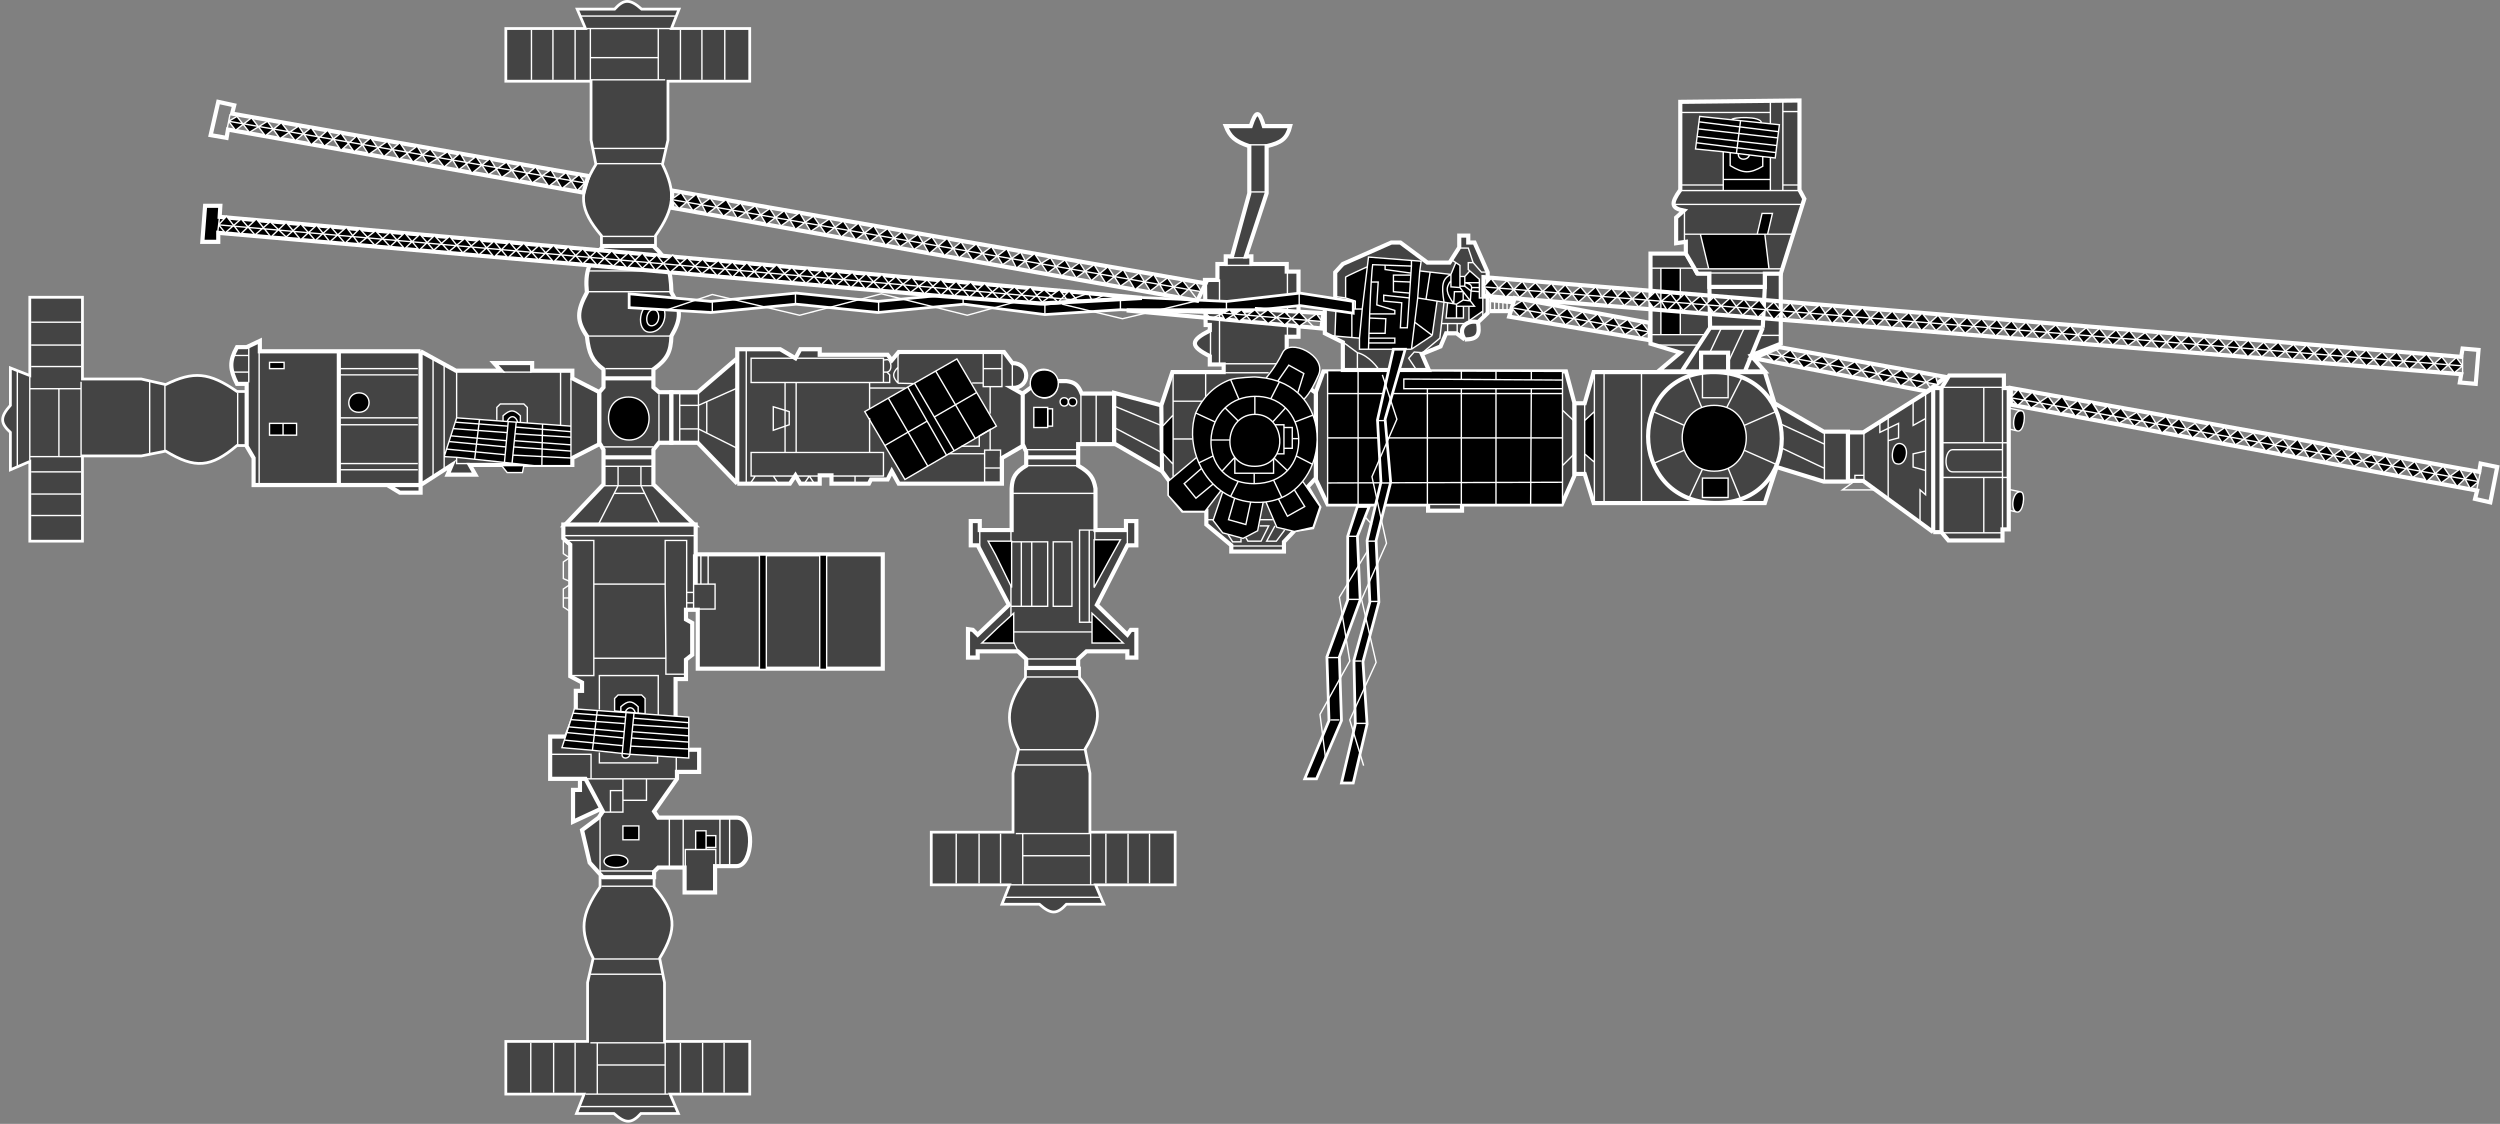 <svg width="1804" height="811" viewBox="0 0 1804 811" fill="none" xmlns="http://www.w3.org/2000/svg">
<rect x="0" y="0" width="1804" height="811" fill="#808080" stroke="none"/>
<g id="ISS">
<g id="Progress 1">
<path id="dark" d="M7.5 292.5V265.5L21.5 271V214.5H59.5V273.5H102L119.5 277.5C139.625 267.607 150.903 268.556 171 282.5H178V321.5H171C152.112 337.429 140.852 338.507 119.5 325.5L102 329H59.5V390.5H21.5V333L7.5 339V312C0.09 305.231 -0.011 300.96 7.5 292.5Z" fill="#444444" stroke="white" stroke-width="2"/>
<path id="light" d="M12.5 268V336.5M21.5 272V280.5M21.5 332V329.5M22.5 232.5H58.5M22.5 249H58.5M22.5 264.5H58.5M58.5 275.5V280.5M21.5 329.5V280.5M21.5 329.5H42.5M21.5 280.5H42.5M58.5 280.5V329.5H42.5M58.5 280.5H42.5M42.5 280.5V329.5M22.5 340.5H58.5M58.5 356.5H22.5M22.5 372H58.5M108 275.5V328.5M119 278V325M171.5 321V283.5" stroke="white"/>
</g>
<g id="Progress 2">
<path id="dark_2" d="M463 6.595H490L484.5 20.595H541V58.595H482V101.095L478 118.595C487.893 138.72 486.944 149.999 473 170.095V177.095H434V170.095C418.071 151.208 416.993 139.947 430 118.595L426.5 101.095V58.595H365V20.595H422.5L416.5 6.595H443.5C450.269 -0.815 454.54 -0.915 463 6.595Z" fill="#444444" stroke="white" stroke-width="2"/>
<path id="light_2" d="M487.5 11.595H419M483.5 20.595H475M423.5 20.595H426M523 21.595V57.595M506.5 21.595V57.595M491 21.595V57.595M480 57.595H475M426 20.595H475M426 20.595V41.595M475 20.595V41.595M475 57.595H426V41.595M475 57.595V41.595M475 41.595H426M415 21.595V57.595M399 57.595V21.595M383.5 21.595V57.595M480 107.095H427M477.5 118.095H430.5M434.5 170.595H472" stroke="white"/>
</g>
<g id="Soyuz 1">
<path id="dark_3" d="M443 803.5H416L421.5 789.5H365V751.5H424V709L428 691.5C418.107 671.375 419.056 660.097 433 640V633H472V640C487.929 658.888 489.007 670.148 476 691.5L479.5 709V751.5H541V789.5H483.5L489.5 803.5H462.5C455.731 810.91 451.46 811.011 443 803.5Z" fill="#444444" stroke="white" stroke-width="2"/>
<path id="light_3" d="M418.5 798.5H487M422.5 789.5H431M482.5 789.5H480M383 788.5V752.5M399.5 788.5V752.5M415 788.5V752.5M426 752.5H431M480 789.5H431M480 789.5V768.5M431 789.5V768.5M431 752.5H480V768.5M431 752.5V768.5M431 768.5H480M491 788.5V752.5M507 752.5V788.5M522.5 788.5V752.5M426 703H479M428.5 692H475.5M471.5 639.5H434" stroke="white"/>
</g>
<g id="Soyuz 2">
<path id="dark_4" d="M750 652.5H723L728.5 638.5H672V600.5H731V558L735 540.5C725.107 520.375 726.056 509.097 740 489V482H779V489C794.929 507.888 796.007 519.148 783 540.5L786.5 558V600.5H848V638.5H790.5L796.5 652.5H769.5C762.731 659.91 758.46 660.011 750 652.5Z" fill="#444444" stroke="white" stroke-width="2"/>
<path id="light_4" d="M725.5 647.5H794M729.5 638.5H738M789.5 638.5H787M690 637.5V601.5M706.5 637.5V601.5M722 637.5V601.5M733 601.5H738M787 638.5H738M787 638.5V617.5M738 638.5V617.5M738 601.5H787V617.5M738 601.5V617.5M738 617.5H787M798 637.5V601.5M814 601.5V637.5M829.5 637.5V601.5M733 552H786M735.5 541H782.5M778.5 488.5H741" stroke="white"/>
</g>
<g id="Zvezda">
<g id="dark_5">
<path d="M178 322V277H171C165.87 266.651 165.268 260.849 171 250.5H178L187.5 246V253.5H244.5H303.5L329 267.5H361.5L356.5 262H384V267.5H413V273L432.5 283V320.5L413 330.5V335.5H339L343 342.5H323L326 335.5L303.5 350V355.5H288.5L279.5 350H244.5H183V330.5L178 322Z" fill="#444444"/>
<path d="M303.5 253.5L329 267.5H361.5L356.5 262H384V267.5H413V273L432.5 283V320.5L413 330.5V335.5H339L343 342.5H323L326 335.5L303.5 350M303.5 253.5H244.5M303.5 253.5V350M279.5 350L288.5 355.5H303.5V350M279.5 350H244.5M279.5 350H303.5M244.5 350H183V330.5L178 322V277H171C165.87 266.651 165.268 260.849 171 250.5H178L187.5 246V253.5H244.5M244.5 350V253.5" stroke="white" stroke-width="3"/>
</g>
<g id="light_5">
<path d="M205 261.5H194.5V266H205V261.5Z" fill="black"/>
<path d="M214 305.5V314H204.25H194.5V305.5H204.25H214Z" fill="black"/>
<path d="M366 341L362 336H378L377 341H366Z" fill="black"/>
<path d="M329.5 330L320.5 329.5L322.25 324.056L324 318.611L325.321 314.5L327 309.278L328.495 304.627L329.5 301.5L346 302.7L363 303.936V300C368.172 295.353 370.898 295.391 375.5 300V304.845L391.5 306.009L412 307.5V311.5V315.5V321V325.5V330V330.5V336H391H385.5L369.5 334.286L364 333.696L342.5 331.393L329.5 330Z" fill="black"/>
<path d="M259 283.5C249.518 283.618 248.96 297.62 259 297.5C269.04 297.38 268.482 283.382 259 283.5Z" fill="black"/>
<path d="M179.5 276V268.5M179.5 251V256.5M179.5 256.5H168.5M179.5 256.5V268.5M179.5 268.5H168.5M187 349V254.5M204.25 305.5H194.5V314H204.25M204.25 305.5H214V314H204.25M204.25 305.5V314M245.5 266H301.5M245.5 270.5H301.5M245.5 301.5H301.5M245.5 306.5H301.5M245.5 334.5H301.5M245.5 339H301.5M312.5 343.5V259.5M320.5 264V329.5M320.5 338V329.5M329.5 268.5V301.5M329.5 301.5L346 302.7M329.5 301.5L328.495 304.627M404.5 268.5V306.5M412 273V307.5M383.5 268.5H363M329.5 330V334.5H339M329.5 330L320.5 329.5M329.5 330L342.5 331.393M358.5 303V294L361 291.5H378L380.5 294V305M320.5 329.5L322.25 324.056M412 307.5L391.5 306.009M412 307.5V311.5M342.5 331.393L346 302.7M342.5 331.393L364 333.696M346 302.7L363 303.936M364 333.696L369.5 334.286M364 333.696L364.52 328.098M366.74 304.208L372.5 304.627M366.74 304.208L366.434 307.5M366.74 304.208L366 304.155M369.5 334.286L385.5 336H391M369.5 334.286L370.096 328.393M372.5 304.627L372.139 308.195M372.5 304.627L373.5 304.7M391 336H412V330.5M391 336L391.5 306.009M391.5 306.009L375.5 304.845M328.495 304.627L366.434 307.5M328.495 304.627L327 309.278M366.434 307.5L366 312.171M372.139 308.195L412 311.5M372.139 308.195L371.653 313M412 311.5V315.5M327 309.278L366 312.171M327 309.278L325.321 314.5M366 312.171L365.458 318M325.321 314.5L365.458 318M325.321 314.5L324 318.611M365.458 318L365.04 322.5M324 318.611L365.04 322.5M324 318.611L322.25 324.056M365.04 322.5L364.52 328.098M322.25 324.056L364.52 328.098M371.653 313L412 315.5M371.653 313L371.147 318M412 315.5V321M371.147 318L412 321M371.147 318L370.692 322.5M412 321V325.5M370.692 322.5L412 325.5M370.692 322.5L370.096 328.393M412 325.5V330V330.5M370.096 328.393L412 330.5M363 303.936V300C368.172 295.353 370.898 295.391 375.5 300V304.845M363 303.936L366 304.155M375.5 304.845L373.5 304.7M366 304.155C368 299 372.5 300 373.5 304.7M194.5 261.5H205V266H194.5V261.5ZM362 336L366 341H377L378 336H362ZM259 283.5C249.518 283.618 248.96 297.62 259 297.5C269.04 297.38 268.482 283.382 259 283.5Z" stroke="white"/>
</g>
</g>
<g id="Poisk">
<g id="dark_6">
<path d="M432.5 283L435.5 279.5V273V266.5C427.419 260.51 424.824 255.218 423.5 242.5C416.043 231.531 416.106 224.652 423.5 211C422.053 195.727 424.884 188.465 435.5 177.5H471.5C481.399 186.601 484.031 194.112 484.5 211C491.681 223.301 491.641 230.199 484.5 242.5C484.127 253.831 481.585 259.212 471.5 266.5V273V279.5L475.5 283H484.5V319.5H475.5L471.5 324.5V330V349.5L501.5 379H407.5L435.5 349.5V330V324.5L432.5 319.5V283Z" fill="#444444"/>
<path d="M435.5 273V279.5L432.5 283V319.5L435.5 324.5V330M435.5 273V266.5C427.419 260.51 424.824 255.218 423.5 242.5C416.043 231.531 416.106 224.652 423.5 211C422.053 195.727 424.884 188.465 435.5 177.5H471.5C481.399 186.601 484.031 194.112 484.5 211C491.681 223.301 491.641 230.199 484.5 242.5C484.127 253.831 481.585 259.212 471.5 266.5V273M435.5 273H471.5M471.5 273V279.5L475.5 283H484.5V319.5H475.5L471.5 324.5V330M435.5 330V349.5L407.5 379H501.5L471.5 349.5V330M435.5 330H471.5" stroke="white" stroke-width="3"/>
</g>
<g id="light_6">
<path d="M471 235C465 236.379 465.5 224.368 471 223.5C476.5 222.632 477 233.621 471 235Z" fill="black"/>
<path d="M471 239.5C459 242.258 459.5 220.274 471 218C482.5 215.726 483 236.742 471 239.5Z" fill="black"/>
<path d="M454 317.5C435 317.5 433.5 286.5 453.5 286.5C473.5 286.5 473 317.5 454 317.5Z" fill="black"/>
<path d="M475.5 284.5V318.5M435.5 322.5H471.5M435.5 350.5H446M471.5 350.5H462.5M435.5 336.5C439.379 336.5 442.867 336.5 446 336.5M471.5 336.5C471.32 336.5 469.002 336.5 462.5 336.5M446 336.5V350.5M446 336.5C453.272 336.5 458.628 336.5 462.5 336.5M446 350.5H462.5M446 350.5L443.2 356M462.5 336.5V350.5M462.5 350.5L476 378M432 378L443.2 356M443.2 356H465M424 242.5H483.5M424 210.5H483.5M424 195.5H483.5M437 266H471M453.5 286.5C433.5 286.5 435 317.5 454 317.5C473 317.5 473.5 286.5 453.5 286.5ZM471 239.5C459 242.258 459.5 220.274 471 218C482.5 215.726 483 236.742 471 239.5ZM471 235C465 236.379 465.5 224.368 471 223.5C476.5 222.632 477 233.621 471 235Z" stroke="white"/>
</g>
</g>
<g id="Nauka">
<g id="dark_7">
<path d="M472 633H435L425.5 622.5L420 599L432 590L435 585.5L433.936 583.5L413.5 593V570H418.5V562H397V531.5H408.5L415.5 513.5V498.5H420V492.5L411.5 488V393L406.5 388.5V378.5H502V400H637V482.5H503.5V440H495V447L499.5 449.5V472.5L495 476V490H487.5V541H494H504.5V557H488.5V562L472 585.5L475 590C475 590 517.68 590.001 531.5 590C545.32 589.999 543.747 624.999 531.5 625C519.253 625.001 516 625 516 625V644H494V626H475L472 629V633Z" fill="#444444"/>
<path d="M502 421.5V400M502 400V378.5H406.5V388.5L411.5 393V488L420 492.5V498.5H415.5V513.5L408.5 531.5H397V562H418.5M502 400H637V482.5H503.5V440H495V447L499.5 449.5V472.5L495 476V490H487.5V541H494H504.5V557H488.5V562L472 585.5L475 590C475 590 517.68 590.001 531.5 590C545.32 589.999 543.747 624.999 531.5 625C519.253 625.001 516 625 516 625V644H494V626H475L472 629V633H435L425.5 622.5L420 599L432 590L435 585.5L433.936 583.5M418.5 562H422.5L433.936 583.5M418.5 562V570H413.5V593L433.936 583.5" stroke="white" stroke-width="3"/>
</g>
<g id="light_7">
<path d="M443.5 513V504L446 501.5H463L465.5 504V515L460.5 514.545V514.845L475 515.9L476.5 516.009L497 517.5V521.5V525.5V531V535.5V540V540.5V547L488 546.425L474.5 545.563L454.5 544.286C454 548 448 548 449 543.696L427.5 541.393L405.5 539.5L407.25 534.056L409 528.611L410.321 524.5L412 519.278L413.495 514.627L414.5 511.5L431 512.7L448 513.936V513.409L443.5 513Z" fill="black"/>
<path d="M502 599.5H509.5V603H516.5V611.5H509.5V613H502V599.5Z" fill="black"/>
<path d="M591.5 400.5V483H596.5V400.5H591.5Z" fill="black"/>
<path d="M548 400.5V483H553V400.5H548Z" fill="black"/>
<path d="M461 596V606H449.5V596H461Z" fill="black"/>
<path d="M444.5 626C433 626 433 617 444.5 617C456 617 456 626 444.5 626Z" fill="black"/>
<path d="M406.5 386.5H501.5M412 487.5H428.5V475M411 431.5V422L406.5 425V431.5M411 431.5V441L406.5 438V431.5M411 431.5H406.5M411 402.5L406.5 405.5V417.5L411 419.5V402.5ZM411 402.5L406.5 399.5V390M411 402.5V393.5L406.5 390M406.5 390H409H428.5V421.5M428.5 421.5H480M428.5 421.5V475M480 421.5V390H495.5V427.5M480 421.5L480.5 475M500.5 439.5H495.5V435M500.5 439.5H516V421.5H511M500.5 439.5V435M500.5 421.5V427.5M500.5 421.5V400.5H505.75M500.5 421.5H505.75M495.5 427.5H500.5M495.5 427.5V435M500.5 427.5V435M500.5 435H495.5M511 421.5V400.5H505.75M511 421.5H505.75M505.75 400.5V421.5M431 512.7L414.5 511.5L413.495 514.627M431 512.7L430.607 515.923M431 512.7L448 513.936M427.5 541.393L428.151 536.055M427.5 541.393L449 543.696M427.5 541.393L405.5 539.5L407.25 534.056M428.151 536.055L428.83 530.49M428.151 536.055L407.25 534.056M428.151 536.055L449.52 538.098M428.83 530.49L429.358 526.16M428.83 530.49L409 528.611M428.83 530.49L450.04 532.5M429.358 526.16L430.034 520.616M429.358 526.16L410.321 524.5M429.358 526.16L450.458 528M430.034 520.616L430.607 515.923M430.034 520.616L412 519.278M430.034 520.616L451 522.171M430.607 515.923L413.495 514.627M430.607 515.923L451.434 517.5M449 543.696C448 548 454 548 454.5 544.286M449 543.696L449.52 538.098M449 543.696L454.5 544.286M454.5 544.286L455.096 538.393M454.5 544.286L474.5 545.563M451.74 514.208L457.5 514.627M451.74 514.208L451.434 517.5M451.74 514.208L451 514.155M457.5 514.627L457.139 518.195M457.5 514.627L458.5 514.7M413.495 514.627L412 519.278M451.434 517.5L451 522.171M457.139 518.195L497 521.5M457.139 518.195L456.653 523M497 521.5V517.5L476.5 516.009L475 515.9M497 521.5V525.5M412 519.278L410.321 524.5M451 522.171L450.458 528M410.321 524.5L409 528.611M450.458 528L450.04 532.5M409 528.611L407.25 534.056M450.04 532.5L449.52 538.098M456.653 523L497 525.5M456.653 523L456.147 528M497 525.5V531M456.147 528L497 531M456.147 528L455.692 532.5M497 531V535.5M455.692 532.5L497 535.5M455.692 532.5L455.096 538.393M497 535.5V540V540.5M455.096 538.393L497 540.5M497 540.5V547L488 546.425M448 513.936V513.409M448 513.936L451 514.155M448 513.409V510C453.172 505.353 455.898 505.391 460.5 510V514.545M448 513.409L451.19 513.699M448 513.409L443.5 513V504L446 501.5H463L465.5 504V515L460.5 514.545M460.5 514.845V514.545M460.5 514.845L458.5 514.7M460.5 514.845L475 515.9M460.5 514.545L458.419 514.356M451 514.155C451.061 513.997 451.125 513.845 451.19 513.699M458.5 514.7C458.475 514.583 458.448 514.469 458.419 514.356M451.19 513.699C453.218 509.183 457.314 510.092 458.419 514.356M451.19 513.699L458.419 514.356M426.5 562V544.286H397.5V562H426.5ZM426.5 562H449.5M488 546.425V562H466.5M488 546.425L474.5 545.563M474.5 545.563V550.5H432.5V543M466.5 562V577.5H449.5M466.5 562H449.5M449.5 577.5V570.5M449.5 577.5V586H440.5M449.5 562V570.5M449.5 570.5H440.5V586M440.5 586H433V628.5M433 630.5V628.5M433 628.5H472M483 625V590M493 590V625M502 613V599.5H509.5V603M502 613H509.5M502 613H494.5V625M509.5 613V611.5M509.5 613H516.5V624M509.5 603H516.5V611.5H509.5M509.5 603V611.5M519.5 624V590M526.5 590V624M432.5 512V487.5H475V515.9M428.5 475H480.5M480.5 475V486.5H495M449.5 606V596H461V606H449.5ZM548 483V400.5H553V483H548ZM591.5 483V400.5H596.5V483H591.5ZM444.5 617C433 617 433 626 444.5 626C456 626 456 617 444.5 617Z" stroke="white"/>
</g>
</g>
<g id="Zarya">
<g id="dark_8">
<path d="M484.5 319.5V283H503.5L532 258.5V252H563L574 258.5L577.5 252H591.5V256H640.5L643.5 260L648.5 254H724.5L730.5 262C743.709 262.007 743.961 280.007 730.5 280L738.5 284.5V321.5L723 330.5V349H648.5L643.5 340L640.5 346H628.5L627 349H600V343H591.5V349H577.5L574 343L570 349H532L503.5 319.5H484.5Z" fill="#444444"/>
<path d="M532 349L503.5 319.5H484.5V283H503.5L532 258.5M532 349H570L574 343L577.5 349H591.5V343H600V349H627L628.5 346H640.5L643.5 340L648.5 349H723V330.5L738.5 321.5V284.5L730.5 280C743.961 280.007 743.709 262.007 730.5 262L724.5 254H648.5L643.5 260L640.5 256H591.5V252H577.5L574 258.5L563 252H532V258.5M532 349V258.5" stroke="white" stroke-width="3"/>
</g>
<g id="light_8">
<path d="M659.875 276.5L675.188 267.75L690.5 259L701 276.868L704.75 283.25L714 298.991L719 307.5L714 310.417L706.143 315L703.75 316.396L693.286 322.5L688.5 325.292L684 327.917L683 328.5L669.5 336.375L653 346L638.5 321.5L627 302.069L624 297L627 295.286L641 287.286L652.875 280.5L655 279.286L658.5 277.286L659.875 276.5Z" fill="black"/>
<path d="M655 279.286L669 303.893M655 279.286L652.875 280.5L641 287.286M655 279.286L658.5 277.286L659.875 276.5M683 328.5L669.5 336.375M683 328.5L669 303.893M683 328.5L684 327.917L688.5 325.292M688.5 325.292L674.188 300.896M688.5 325.292L693.286 322.5L703.75 316.396M659.875 276.5L675.188 267.75M659.875 276.5L674.188 300.896M675.188 267.75L690.5 259L701 276.868L704.75 283.25M675.188 267.75L703.75 316.396M703.75 316.396L706.143 315L714 310.417L719 307.5L714 298.991L704.75 283.25M669.5 336.375L653 346L638.5 321.5M669.5 336.375L641 287.286M641 287.286L627 295.286L624 297L627 302.069L638.5 321.5M638.5 321.5L669 303.893M674.188 300.896L704.75 283.25" stroke="white"/>
</g>
<path id="color" d="M490.5 292.5V284H504V292.5M490.5 292.5C502.5 292.5 504.5 292.5 504 292.5M490.5 292.5V309.5M504 292.5V309.5M504 292.5L510 289.821M504 309.5V319H490.5V309.5M504 309.5H490.5M504 309.5L510 312.5M532 280L510 289.821M532 323.5L510 312.5M510 312.5V289.821M542 348L545 343.5M545 343.5H542V326.5H566.5M545 343.5H558M558 343.5L561 348M558 343.5H584M581 348L584 343.5M584 343.5L587 348M584 343.5H617M617 343.5H637.5V326.5H627.5M617 343.5V348M538.5 253V348M637.5 276H627.5M637.5 276H642V270.5L640 268.5M637.5 276V268.5M566.5 326.5V276M566.5 326.5H574.5M566.5 276H542V258.5H637.5V259.5M566.5 276H574.5M574.5 276V326.5M574.5 276H627.5M574.5 326.5H627.5M627.5 326.5V301.569M627.5 294.786V280M627.5 276V280M627.5 280H653.375M640 268.5H637.5M640 268.5C644.569 267.961 643.062 258.965 640 259.5C636.938 260.035 637.5 259.5 637.5 259.5M637.5 268.5V259.5M659 276.786L648 276.5M648 276.5C643.948 272.009 643.662 269.491 648 265M648 276.5V265M648 255.5V265M701.5 276.368H709.5M709.5 276.368V279H714.5M709.5 276.368V266M709.5 266V254H723V266M709.5 266H723M723 266V279H714.5M684.5 327.417H697.5H710.5M710.5 327.417V324.792H714.5M710.5 327.417V337.708M710.5 337.708V348H722V337.708M710.5 337.708H722M722 337.708V324.792H714.5M714.5 324.792V309.917L706.643 314.5V322H693.786M714.5 298.491V279M730.5 262V280M558 293.5V310.5L569.5 306.5V297L558 293.5Z" stroke="white"/>
</g>
<g id="Rassvet">
<g id="dark_9">
<path d="M745.5 278.5C742 265.5 759.5 263.5 762 275H769.5C775.616 275.788 777.998 277.799 780.5 284H804V320.5H778V330V336C786.907 341.161 789.137 344.935 790.5 352.5V382.5H812.5V376H820V393.5H813.5L791.5 436.5L813.5 458L816 454.5H820V474.5H813.5V470H784L778 475.5V482H740.5V475.5L734.5 470H705.5V474.5H698.5V454L702 454.5L705.5 458L728 436.5L705.5 393.5H700.5V376H707V382.5H730V352.5C730.425 344.411 732.616 340.75 740.5 336V330V326L738 320.5V284L745.5 278.5Z" fill="#444444"/>
<path d="M745.5 278.5C742 265.5 759.5 263.5 762 275M745.5 278.5C749 291.5 764.5 286.5 762 275M745.5 278.5L738 284V320.5L740.5 326V330M762 275H769.5C775.616 275.788 777.998 277.799 780.5 284H804V320.5H778V330M740.5 330V336C732.616 340.75 730.425 344.411 730 352.5V382.5H707V376H700.5V393.5H705.5L728 436.5L705.5 458L702 454.5L698.5 454V474.5H705.5V470H734.5L740.5 475.5V482H778V475.5L784 470H813.5V474.5H820V454.5H816L813.5 458L791.5 436.5L813.5 393.5H820V376H812.5V382.5H790.5V352.5C789.137 344.935 786.907 341.161 778 336V330M740.5 330H778" stroke="white" stroke-width="3"/>
</g>
<path id="light_9" d="M740.5 324.5H777.5M740.5 336H777.5M791 284.5V320M780 320V284M730.5 356H790M707 382.5V394.5M729.5 382.5V391M729.5 391V437.5M729.5 391H737M740.5 475.5H778M730 456H790M813.5 382.5V393.5M789 449H786M729.5 437.5H737M729.5 437.5V445.5M737 391V437.5M737 391H744.5M737 437.5H744.5M744.5 391H756V437.5H744.5M744.5 391V437.5M731 462.5L734.5 469.5M786 382.5H790V391M786 382.5H779V449H786M786 382.5V449M773.5 391H760V437.5H773.5V391Z" stroke="white"/>
<g id="color_2">
<path d="M774.052 293C770.156 293 769.848 287 773.95 287C778.051 287 777.948 293 774.052 293Z" fill="black"/>
<path d="M768 293C764.104 293 763.796 287 767.897 287C771.999 287 771.896 293 768 293Z" fill="black"/>
<path d="M759.5 295V307.5H756V295H759.5Z" fill="black"/>
<path d="M756 294V308.5H746V294H756Z" fill="black"/>
<path d="M753.55 286.988C740.55 286.988 739.55 266.988 753.55 266.988C767.55 266.988 766.55 286.988 753.55 286.988Z" fill="black"/>
<path d="M730 390.5V424L718.5 400.5L713 390.5H730Z" fill="black"/>
<path d="M789.5 389.5V424L801 403L808.5 389.5H789.5Z" fill="black"/>
<path d="M731.5 464V442.5L720.5 452.5L708.5 464H731.5Z" fill="black"/>
<path d="M788 464V442.5L798.5 452.5L810.5 464H788Z" fill="black"/>
<path d="M774.052 293C770.156 293 769.848 287 773.95 287C778.051 287 777.948 293 774.052 293Z" stroke="white"/>
<path d="M768 293C764.104 293 763.796 287 767.897 287C771.999 287 771.896 293 768 293Z" stroke="white"/>
<path d="M759.5 295V307.5H756V295H759.5Z" stroke="white"/>
<path d="M756 294V308.5H746V294H756Z" stroke="white"/>
<path d="M753.55 286.988C740.55 286.988 739.55 266.988 753.55 266.988C767.55 266.988 766.55 286.988 753.55 286.988Z" stroke="white"/>
<path d="M730 390.5V424L718.5 400.5L713 390.5H730Z" stroke="white"/>
<path d="M789.5 389.5V424L801 403L808.5 389.5H789.5Z" stroke="white"/>
<path d="M731.5 464V442.5L720.5 452.5L708.5 464H731.5Z" stroke="white"/>
<path d="M788 464V442.5L798.5 452.5L810.5 464H788Z" stroke="white"/>
</g>
</g>
<g id="Harmony">
<g id="dark_10">
<path d="M1136 342V291H1143.5L1150 268.5H1235.42C1236.1 268.489 1236.8 268.489 1237.5 268.5H1273.5L1280.5 291L1316 311.5H1333.5V347.5H1316L1282 337L1273.5 363H1239.5C1238.84 363.01 1238.17 363.01 1237.5 363H1150L1143.5 342H1136Z" fill="#444444"/>
<path d="M1237.5 268.5H1273.5L1280.5 291L1316 311.5H1333.5V347.5H1316L1282 337L1273.5 363H1237.5M1237.5 268.5H1150L1143.5 291H1136V342H1143.5L1150 363H1237.5M1237.5 268.5C1173.24 267.464 1173.15 362.007 1237.5 363M1237.5 268.5C1301.76 269.536 1301.85 363.993 1237.5 363" stroke="white" stroke-width="3"/>
</g>
<g id="light_10">
<path d="M1237 292.5C1240.38 292.501 1243.37 293.05 1246 294.027C1252.35 296.392 1256.53 301.27 1258.6 307C1260.64 312.666 1260.62 319.165 1258.6 324.889C1256.62 330.481 1252.74 335.333 1247 337.946C1244.13 339.254 1240.79 340.002 1237 340C1233.85 339.999 1231.02 339.481 1228.5 338.554C1221.94 336.14 1217.55 330.949 1215.41 324.889C1213.38 319.153 1213.35 312.638 1215.41 306.963C1217.47 301.25 1221.64 296.387 1227.98 294.027C1230.61 293.047 1233.62 292.499 1237 292.5Z" fill="black"/>
<path d="M1150.5 297L1143.5 303.5V327.5L1150.5 333.5V297Z" fill="black"/>
<path d="M1247 359V345H1237.75H1228.5V359H1247Z" fill="black"/>
<path d="M1246 294.027C1243.37 293.05 1240.38 292.501 1237 292.5C1233.62 292.499 1230.61 293.047 1227.98 294.027M1246 294.027L1257 272.5M1246 294.027C1252.35 296.392 1256.53 301.27 1258.6 307M1258.6 307L1281.5 297M1258.6 307C1260.64 312.666 1260.62 319.165 1258.6 324.889M1258.6 324.889L1281.5 335M1258.6 324.889C1256.62 330.481 1252.74 335.333 1247 337.946M1247 337.946C1244.13 339.254 1240.79 340.002 1237 340C1233.85 339.999 1231.02 339.481 1228.5 338.554M1247 337.946L1256 360M1228.5 338.554L1218.5 360M1228.5 338.554C1221.94 336.14 1217.55 330.949 1215.41 324.889M1215.41 324.889L1193 334.5M1215.41 324.889C1213.38 319.153 1213.35 312.638 1215.41 306.963M1215.41 306.963L1193 297M1215.41 306.963C1217.47 301.25 1221.64 296.387 1227.98 294.027M1227.98 294.027L1219 272.5M1228.5 269V287H1247V268.5M1184.5 269V362.5M1157.5 269V362.5M1150.5 268.5V297M1150.5 362.5V333.5M1143.5 291V303.5M1143.5 342V327.5M1143.5 303.5L1150.5 297M1143.5 303.5V327.5M1150.5 297V333.5M1143.5 327.5L1150.5 333.5M1316.5 311.5V320.5M1316.5 347.5V337.946M1316.5 320.5L1284 305.5M1316.5 320.5V337.946M1316.5 337.946L1285 323M1228.5 345V359H1247V345H1237.75H1228.5Z" stroke="white"/>
</g>
</g>
<g id="Destiny">
<path id="dark_11" d="M1136 343.5V290.5L1130 268H969H955L949.5 283V346L958 364H1030.5V368.5H1055V364H1127L1136 343.5Z" fill="#444444" stroke="white" stroke-width="3"/>
<g id="light_11">
<path d="M1127.5 360V364H1104.5H1079.5H1054.5H1030H980H958V348.5V316V284V267.5L980 267.565L1054.5 267.785L1079.5 267.858L1105 267.934L1127.5 268V274.25V280.5V284V296V316V336V348V360Z" fill="black"/>
<path d="M1127.5 296L1135.5 303.5M1127.5 296V316M1127.5 296V284M1127.5 336L1135.5 328M1127.5 336V348M1127.5 336V316M958 348.5V364H980M958 348.5L1127.5 348M958 348.5V316M1127.5 348V360V364H1104.5M1127.5 316H958M958 316V284M958 284V267.5L980 267.565M958 284H1127.5M1127.5 284V280.5M1127.5 280.5V274.25M1127.5 280.5H1105M1127.5 274.25V268L1105 267.934M1127.5 274.25L1105 274.103M1105 267.934V274.103M1105 267.934L1079.5 267.858M1105 274.103L1079.5 273.936M1105 280.5L1104.5 364M1105 280.5H1079.5M1104.5 364H1079.5M1079.5 267.858V273.936M1079.5 267.858L1054.5 267.785M1079.5 273.936L1054.5 273.772M1079.5 280.5V364M1079.5 280.5H1054.5M1079.5 364H1054.5M1054.5 364V280.5M1054.5 364H1030M1054.5 280.5H1030M1054.5 273.772L1013 273.5V280.5H1030M1054.5 273.772V267.785M1054.5 267.785L980 267.565M1030 364V280.5M1030 364H980M980 364V267.565" stroke="white"/>
</g>
</g>
<g id="Boeing CST-100 Starliner">
<g id="dark_12">
<path d="M1333.5 312H1344.5L1395 280H1401L1406.5 271H1446V280H1449.5V382H1445V390H1406L1401 384H1395L1344.5 347H1333.5V312Z" fill="#444444"/>
<path d="M1401 384L1406 390H1445V382H1449.5V280H1446V271H1406.5L1401 280M1401 384H1395M1401 384V280M1395 384L1344.5 347H1333.5V312H1344.5L1395 280M1395 384V280M1395 280H1401" stroke="white" stroke-width="3"/>
</g>
<g id="light_12">
<path d="M1459 296.5C1462.5 297.5 1460.5 312 1456 311C1455.79 310.979 1455.6 310.934 1455.42 310.865C1451.13 309.267 1452.77 295.188 1459 296.5Z" fill="black"/>
<path d="M1458.42 355C1461.92 356 1459.92 370.5 1455.42 369.5C1455.21 369.479 1455.02 369.434 1454.83 369.365C1450.55 367.767 1452.18 353.688 1458.42 355Z" fill="black"/>
<path d="M1371.58 320.135C1379 321.976 1375.5 337 1368.58 334.635C1368.38 334.614 1368.18 334.568 1368 334.5C1363.71 332.901 1365 318.5 1371.58 320.135Z" fill="black"/>
<path d="M1449.5 294.5L1459 296.5M1459 296.5C1462.5 297.5 1460.5 312 1456 311M1459 296.5C1452.77 295.188 1451.13 309.267 1455.42 310.865M1456 311L1455.42 310.865M1456 311C1455.79 310.979 1455.6 310.934 1455.42 310.865M1455.42 310.865L1449.5 309.5M1401 279.5H1431.5M1447 279.5H1445M1402 384.5H1431.5M1431.5 319.5V279.5M1431.5 279.5H1445M1401 319.5H1449.5M1401 344.5H1431.5M1449.5 344.5H1431.5M1431.5 344.5V384.5M1431.5 384.5H1445V340.5M1445 279.5V324.5M1445 324.5C1445 324.5 1414.85 324.5 1409 324.5C1403.15 324.5 1402.19 340.5 1409 340.5C1415.81 340.5 1445 340.5 1445 340.5M1445 324.5V340.5M1345 347H1338.5M1345 347V343M1345 347L1352.5 353.5H1329.5L1338.5 347M1338.5 347V343H1345M1345 343V312M1356.5 304.5V312L1370 305.5V316L1362.5 318M1362.5 318V300M1362.5 318V360M1389.5 283.5V302M1385.5 377V353.5L1389.5 357V339.5M1389.5 325.5L1380.5 327.5V337L1389.5 339.5M1389.5 325.5V339.5M1389.5 325.5V302M1389.5 302L1380.5 307V289M1448.92 353L1458.42 355M1458.42 355C1461.92 356 1459.92 370.5 1455.42 369.5M1458.42 355C1452.18 353.688 1450.55 367.767 1454.83 369.365M1455.42 369.5L1454.83 369.365M1455.42 369.5C1455.21 369.479 1455.02 369.434 1454.83 369.365M1454.83 369.365L1448.92 368M1368.58 334.635C1375.5 337 1379 321.976 1371.58 320.135C1365 318.5 1363.71 332.901 1368 334.5M1368.58 334.635L1368 334.5M1368.58 334.635C1368.38 334.614 1368.18 334.568 1368 334.5" stroke="white"/>
</g>
</g>
<g id="Kibo">
<g id="dark_13">
<path d="M1196.5 268L1212.5 254.5L1191 248V183H1217L1224.5 197H1233.5V207H1273.5V197H1285V248L1263.86 256.357L1263.71 256.737L1273.5 268H1247H1227.5H1213.5H1196.5Z" fill="#444444"/>
<path d="M1233.5 207V197H1224.5L1217 183H1191V248L1212.5 254.5L1196.5 268H1213.5M1233.5 207H1273.5M1233.5 207L1234 236.5M1273.5 207V197H1285V248L1263.5 256.5L1273.5 268H1247M1273.5 207L1272 236.5M1247 268V254.5H1227.5V268M1247 268H1227.5M1227.5 268H1213.5M1213.5 268L1234 236.5M1234 236.5H1272M1272 236.5L1259.5 267" stroke="white" stroke-width="3"/>
</g>
<g id="light_13">
<path d="M1198.5 241.5V193.5H1212.5V241.5H1198.5Z" fill="black"/>
<path d="M1197.5 249H1225M1191.5 241.5H1198.5M1231 241.5H1212.5M1191.5 193.5H1198.5M1223 193.5H1212.5M1198.5 193.5V241.5M1198.5 193.5H1212.5M1198.5 241.5H1212.5M1212.5 193.5V241.5M1233.5 255L1242 237M1258.5 237L1247.5 260.5M1284.5 242H1270" stroke="white"/>
</g>
</g>
<g id="SpaceX Dragon">
<path id="dark_14" d="M1225 197.5L1216.5 183V174.5L1209.5 175.5V157L1215 152C1206.2 150.23 1205.25 147.153 1212.5 137V73.5L1298.5 72.5V137L1302 143.5L1285 197.5H1273.5V207H1233.5V197.5H1225Z" fill="#444444" stroke="white" stroke-width="3"/>
<g id="light_14">
<path d="M1268 169L1271.5 154H1279L1275.5 169H1273.5L1276.5 194H1233L1227 169H1268Z" fill="black"/>
<path d="M1243.5 109.5L1223.5 107.5L1224.07 103L1224.65 98.5L1225.35 93L1226 87.917L1226.5 84L1249.5 86.4C1249.5 84.5 1271 83.5 1271 88.644L1277.5 89.322L1284 90L1283.38 95L1282.81 99.5L1282.13 105L1281.49 110.114L1281 114L1277.5 113.58V129.5V137.5H1243.5V133.5V129.5V109.5Z" fill="black"/>
<path d="M1234 197H1273.5M1223 194H1233M1286.5 194H1276.5M1215.5 174.5V169M1215.5 151.5V169M1215.5 169H1227M1293.5 169H1275.5M1268 169L1271.5 154H1279L1275.5 169M1268 169H1273.5M1268 169H1227M1275.5 169H1273.5M1276.5 194L1273.5 169M1276.5 194H1233M1233 194L1227 169M1300.5 147.5H1208M1212.5 137.5H1243.5M1299 137.5H1286.5M1286.5 73V80.5M1286.5 137.5V133.5M1286.5 137.5H1277.5M1298 133.5H1286.5M1286.5 133.5V80.5M1298 80.5H1286.5M1243.5 137.5H1277.5M1243.5 137.5V133.5M1243.5 109.5L1223.5 107.5L1224.07 103M1243.5 109.5V129.5M1243.5 109.5L1248.5 110.114M1277.5 113.58L1281 114L1281.49 110.114M1277.5 113.58V129.5M1277.5 113.58L1272 113M1277.5 137.5V129.5M1277.5 129.5H1243.5M1243.5 129.5V133.5M1243.5 133.5H1212.5M1254.5 110.82C1253.5 115.5 1261 116.5 1262.5 111.78M1272 113V120C1262.36 125.575 1257.9 125.115 1248.5 119.5V110.114M1272 113L1253 110.667M1248.5 110.114L1253 110.667M1253 110.667L1256 87.078M1256 87.078L1271 88.644M1256 87.078L1249.5 86.4M1226 87.917L1226.5 84L1249.5 86.4M1226 87.917L1283.38 95M1226 87.917L1225.35 93M1283.38 95L1284 90L1277.5 89.322M1283.38 95L1282.81 99.5M1282.81 99.5L1225.35 93M1282.81 99.5L1282.13 105M1225.35 93L1224.65 98.5M1282.13 105L1224.65 98.5M1282.13 105L1281.49 110.114M1224.65 98.5L1224.07 103M1224.07 103L1281.49 110.114M1277.5 89.322V81.161M1277.5 89.322L1271 88.644M1277.5 73V81.161M1277.5 81.161H1212.5M1271 88.644C1271 83.5 1249.5 84.5 1249.5 86.4" stroke="white"/>
</g>
</g>
<g id="Unity">
<g id="dark_15">
<path d="M804 320V283.5L838 292.5L846 268.5H883V263H873V257C858.503 249.775 858.731 245.725 873 238.5V234.5H870L869.5 202H878.5V190.5H884.5V185H889L901.5 139.5V105.5C891.044 101.926 887.539 98.633 884.5 91H902.5C906.351 79.603 908.434 79.288 912 91H931C928.733 100.089 924.661 102.989 914 105.5V139.5L899 185H903V190.5H928.5V196H937V243H928.5V251V268.5L949.5 283.5V345L943.5 351.5L952 366L947 380.5L934.5 382.5L926.5 391V398H888.5V393.5L870.5 378.5V368.5H853.5L844 357V347.5L838.5 340L804 320Z" fill="#444444"/>
<path d="M838.5 340L804 320V283.5L838 292.5M838.5 340L838 292.5M838.5 340L844 347.5V357L853.5 368.5H870.5V378.5L888.5 393.5V398H926.5V391L934.5 382.5L947 380.5L952 366L943.5 351.5L949.5 345V283.5L928.5 268.5V251V243H937V196H928.5V190.5H903V185H899L914 139.5V105.5C924.661 102.989 928.733 100.089 931 91H912C908.434 79.288 906.351 79.603 902.5 91H884.5C887.539 98.633 891.044 101.926 901.5 105.5V139.5L889 185H884.5V190.5H878.5V202H869.5L870 234.5H873V238.5C858.731 245.725 858.503 249.775 873 257V263H883V268.5H846L838 292.5" stroke="white" stroke-width="3"/>
</g>
<g id="light_15">
<path d="M839 307.5V327L846.5 335V316.75V299.5L839 307.5Z" fill="black"/>
<path d="M804 308.5L839 327M839 327V307.5M839 327L846.5 335M839 307.5L804 293M839 307.5L846.5 299.5M846.5 269V289.5M846.5 344V316.75M870 269V287M846.5 289.5H867.5M846.5 289.5V316.75M846.5 316.75H860.5M888.5 394H925.5M871 375H876M909 375H918.5M909 379.5H915.5L910 390.5H900.5L899 388M895.5 388.5V391H889.5L886 385.5M920 379.5L914 390.5H921L927 382.5M884 269H915.5M884 262.5H921M880 262.5V201.5M873.5 257.5V238.5M929 242V196.5M903.5 191.5H884M900 186H887M914 138.5H901.5M901.5 104.5H916" stroke="white"/>
</g>
</g>
<g id="Quest Airlock">
<g id="light_16">
<path d="M888 273.865C893.081 272.397 905.5 272 905.5 272C905.5 272 910.972 272.41 913.5 272.847C913.5 272.847 920.341 265.165 925.5 254.5C930.659 243.835 957.496 256.497 951.5 270.5C945.504 284.503 940.846 288.086 940.846 288.086C943.668 291.567 945.849 295.447 947.416 299.557C951.702 310.8 951.394 323.765 947.043 335C945.321 339.447 942.966 343.622 940.011 347.313L952.5 365.5L947.5 380.5L934 383.5L921.376 380.5L913.5 362.197L911.5 362.5L907.5 383L897 388.5L882.297 384.5L875.383 375.5L882.297 355C881.858 354.706 881.426 354.404 881 354.095L869.5 369H853.5L843 357.5V347.313L863.505 330C859.857 319.488 859.488 307.979 862.796 298C867.412 287.462 875.771 278.343 888 273.865Z" fill="black"/>
<path d="M905.5 299V286M905.5 299C900.493 299.038 896.466 300.888 893.5 303.746M905.5 299C911.04 298.958 915.38 301.153 918.411 304.5M905.5 286C901.254 286.062 897.417 286.805 894 288.086M905.5 286C909.746 285.938 913.583 286.571 917 287.755M894 288.086L888 273.865M894 288.086C890.12 289.541 886.781 291.69 884 294.321M888 273.865C893.081 272.397 905.5 272 905.5 272C905.5 272 910.972 272.41 913.5 272.847M888 273.865C875.771 278.343 867.412 287.462 862.796 298M862.796 298L876.858 304.5M862.796 298C859.488 307.979 859.857 319.488 863.505 330M876.858 304.5C878.547 300.708 880.935 297.221 884 294.321M876.858 304.5C875.033 308.596 874.023 313.048 873.855 317.5M875.383 329L865.074 334M875.383 329C874.21 325.328 873.707 321.414 873.855 317.5M875.383 329C876.683 333.074 878.807 336.851 881.78 340M865.074 334C864.497 332.687 863.974 331.352 863.505 330M865.074 334C865.67 335.359 866.324 336.694 867.034 338M893.5 347.313L888 358.238M893.5 347.313C888.699 345.754 884.801 343.201 881.78 340M893.5 347.313C896.889 348.413 900.728 349.017 905.027 349.004M888 358.238C885.997 357.292 884.095 356.207 882.297 355M888 358.238C888.959 358.691 889.94 359.113 890.945 359.5M919 346.414C915.137 348 910.642 348.93 905.5 349C905.342 349.002 905.184 349.003 905.027 349.004M919 346.414L925 359.013M919 346.414C923.008 344.768 926.336 342.415 929 339.583M925 359.013C924.185 359.377 923.351 359.716 922.5 360.027M925 359.013C928.303 357.54 931.307 355.65 934 353.429M935.34 329L947.043 335M935.34 329C933.988 332.896 931.882 336.52 929 339.583M935.34 329C936.722 325.015 937.315 320.745 937.141 316.5M947.043 335C951.394 323.765 951.702 310.8 947.416 299.557M947.043 335C945.321 339.447 942.966 343.622 940.011 347.313M934.495 304.5L947.416 299.557M934.495 304.5C932.906 300.708 930.617 297.221 927.648 294.321M934.495 304.5C936.083 308.29 936.972 312.383 937.141 316.5M947.416 299.557C945.849 295.447 943.668 291.567 940.846 288.086M917 287.755L923.256 275.5M917 287.755C921.187 289.205 924.743 291.482 927.648 294.321M923.256 275.5C922.842 275.341 922.424 275.187 922 275.038M923.256 275.5C928.431 277.486 932.83 280.221 936.484 283.5M893.5 303.746L884 294.321M893.5 303.746C889.824 307.289 887.778 312.382 887.516 317.5M887.516 317.5H873.855M887.516 317.5C887.286 321.991 888.43 326.501 891.054 330M891.054 330C893.98 333.903 898.747 336.547 905.5 336.5C911.569 336.458 916.034 334.264 919 330.955M891.054 330L881.78 340M891.054 330V341.5H905.027M919 330.955V341.5H905.027M919 330.955C919.128 330.812 919.254 330.667 919.376 330.52M929 339.583L919.376 330.52M919.376 330.52C920.155 329.587 920.82 328.573 921.376 327.5M905.027 341.5V349.004M918.411 304.5L927.648 294.321M918.411 304.5C918.98 305.128 919.503 305.798 919.979 306.5M919.979 306.5H926.5V308.5M919.979 306.5C924.079 312.551 924.7 321.081 921.376 327.5M921.376 327.5H926.5V323.5M926.5 323.5H932.5V316.5M926.5 323.5V308.5M926.5 308.5H932.5V316.5M937.141 316.5H932.5M913.5 272.847C913.5 272.847 920.341 265.165 925.5 254.5C930.659 243.835 957.496 256.497 951.5 270.5C945.504 284.503 940.846 288.086 940.846 288.086M913.5 272.847C916.529 273.371 919.361 274.11 922 275.038M940.846 288.086C939.532 286.465 938.079 284.931 936.484 283.5M922 275.038L930 263.5L940.846 269.5L936.484 283.5M863.505 330L843 347.313V357.5L853.5 369H869.5L881 354.095M881 354.095C878.987 352.638 877.113 351.024 875.383 349.281M881 354.095C881.426 354.404 881.858 354.706 882.297 355M867.034 338L854.5 349.004L863 359.5L875.383 349.281M867.034 338C869.269 342.113 872.062 345.936 875.383 349.281M882.297 355L875.383 375.5L882.297 384.5L897 388.5L907.5 383L911.5 362.5L913.5 362.197M913.5 362.197C910.952 362.52 908.284 362.628 905.5 362.5C904.484 362.453 903.484 362.376 902.5 362.271M913.5 362.197L921.376 380.5L934 383.5L947.5 380.5L952.5 365.5L940.011 347.313M913.5 362.197C916.691 361.794 919.693 361.055 922.5 360.027M940.011 347.313C938.224 349.545 936.218 351.599 934 353.429M922.5 360.027L929 372.5L941.5 365.5L934 353.429M890.945 359.5L886.5 375L899 378.5L902.5 362.271M890.945 359.5C894.512 360.876 898.368 361.827 902.5 362.271" stroke="white"/>
</g>
</g>
<g id="Truss Structure">
<g id="dark_16">
<path d="M1031 267H969V247L956 240.5V222H963.5V215V196.5L969 190.5L1004 175H1010.5L1030 189.5H1046L1053 178.5V170H1059.5V175H1064L1073.5 196.5V225.889L1066.5 232.5C1068.08 241.742 1066.39 244.803 1057 245L1051 240.5H1043.5L1039.5 250L1026 255.5L1031 267Z" fill="#444444"/>
<path d="M1057 245L1051 240.5H1043.5L1039.5 250L1026 255.5L1031 267H969V247L956 240.5V222H963.5V215V196.5L969 190.5L1004 175H1010.5L1030 189.5H1046L1053 178.5V170H1059.5V175H1064L1073.5 196.5V225.889L1066.5 232.5M1057 245C1066.39 244.803 1068.08 241.742 1066.5 232.5M1057 245C1051 236 1059.5 230.5 1066.5 232.5" stroke="white" stroke-width="3"/>
</g>
<g id="light_17">
<path d="M981 252V244L975.5 243.532L963.284 242.492L964 223H975.5H978V217.25L971 215V200C970.667 200 973.332 198.5 986.66 192.5L987.5 185.5L1018.5 187.947L1025.5 188.5L1024.5 195.5L1032 196.333L1047 198L1050.5 189.5L1053.5 191.5V199.5H1057L1060.64 195.5L1067.5 201.5V204V207.5V210.5V215H1070V224.5L1060 231.5V221H1056V229.5H1051H1043.5L1044.6 218.471L1042 218.054L1037 217.25L1033.5 242L1018.5 252H987.5H981Z" fill="black"/>
<path d="M979.5 267.5V254.5M979.5 254.5L970 247.5M979.5 254.5C988.021 256.474 994.5 266 994.5 266M1021.5 266L1016.5 258.5L1020.5 254L1026.5 254.5L1039 244L1040.21 233.5M981 244V252H987.5M981 244L983 223M981 244L975.5 243.532M1018.5 252L1033.5 242M1018.5 252L1020.87 232.5M1018.5 252H987.5M1023 215L1020.87 232.5M1023 215L1024.5 195.5M1023 215L1029 215.964M1051 219.5V221M1051 219.5L1049 219.179M1051 219.5L1055.83 216.5M1051 229.5H1043.5L1044.6 218.471M1051 229.5V221M1051 229.5H1056V221M1044.6 218.471L1042 218.054M1044.6 218.471L1049 219.179M1033.5 242L1037 217.25M1033.5 242L1020.87 232.5M1037 217.25L1042 218.054M1037 217.25L1029 215.964M1042 218.054L1040.21 233.5M1042 218.054C1039.97 205.798 1040.83 201.15 1047 198M1040.21 233.5H1044.6M1057 233.5H1051.5M1044.6 233.5V240.5M1044.6 233.5H1051.5M1051.5 233.5V240.5M1051 221H1056M1056 221H1060M1060 221H1064L1061 217.143M1060 221V231.5L1070 224.5M1053.5 207.5L1047 207V202.5M1053.5 207.5L1055.83 210.5M1053.5 207.5V206.5M1047.5 187.5L1050.5 189.5M1052.5 179H1059.5L1063 189.5M1063 189.5H1059.5V194.5L1060.64 195.5M1063 189.5L1069 196.333H1072.5M1072.5 215H1070M1070 215H1067.5V210.5M1070 215V224.5M1070 228V224.5M1024.5 195.5L1032 196.333M1024.5 195.5L1025.5 188.5L1018.5 187.947M1047 198L1050.5 189.5M1047 198L1032 196.333M1047 198V202.5M1050.5 189.5L1053.5 191.5V199.5M1049 219.179L1049.5 210.5H1055.83M1049 219.179C1043.83 211.752 1042.62 207.939 1047 202.5M1055.83 210.5L1061 217.143M1055.83 210.5V216.5M1055.83 216.5L1061 217.143M1061 217.143L1061.5 210M1053.5 199.5H1057M1053.5 199.5V206.5M1057 199.5L1060.64 195.5M1057 199.5V204M1060.64 195.5L1067.5 201.5V204M1057 206.5H1053.5M1057 206.5V204M1057 206.5L1061.5 210M1057 204H1067.5M1057 204C1060.56 204.681 1061.87 205.646 1061.92 207.5M1067.5 204V210.5M1061.5 210L1067.5 210.5M1061.5 210C1061.78 209.02 1061.94 208.197 1061.92 207.5M1061.92 207.5H1068M1032 196.333L1029 215.964M957.5 242L963.284 242.492M983 223L986.66 192.5M983 223H978M975.5 223H964L963.284 242.492M975.5 223V243.532M975.5 223H978M975.5 243.532L963.284 242.492M986.66 192.5L987.5 185.5L1018.5 187.947M986.66 192.5C973.332 198.5 970.667 200 971 200V215M971 215L964 214M971 215L978 217.25V223M987.5 252C987.544 250.466 987.589 248.966 987.633 247.5M1018.5 192V187.947M1018.5 192L1018.16 197.064M1018.5 192L999.5 191.321M1016.95 215L1015.5 236.5H1010.5L1011.5 218.471L998.5 217.25V213L1016.95 215ZM1016.95 215L1017.19 211.5M1017.19 211.5L1005.5 210.5V198.5H1018.06M1017.19 211.5L1017.72 203.5M1018.06 198.5L1017.72 203.5M1018.06 198.5L1018.16 197.064M1017.72 203.5L1005 203M1018.16 197.064L999.5 194.5V191.321M999.5 191.321L990.5 191C990.282 192.305 989.913 196.148 989.467 203.5M989.467 203.5H994.5L993.5 220L1006.5 224V226.5H988.359M989.467 203.5C989.131 209.037 988.751 216.566 988.359 226.5M988.359 226.5C988.32 227.477 988.281 228.476 988.243 229.5M988.243 229.5L1000 230L999.5 240.5H987.854M988.243 229.5C988.114 232.901 987.984 236.563 987.854 240.5M987.854 240.5C987.817 241.643 987.779 242.81 987.741 244M987.741 244H1006.5V247.5H987.633M987.741 244C987.705 245.145 987.669 246.311 987.633 247.5" stroke="white"/>
</g>
</g>
<g id="Radiators">
<g id="dark_17">
<path d="M1014 252H1005.5L994 303L996.5 348L986.5 390L988.5 434.5L977 476.5L978 522.5L968 565H976.5L986.5 522.5L983.5 477.5L995 434.5L993 390L1003.5 348L999.5 302.5L1014 252Z" fill="black"/>
<path d="M979.5 365.5H988L979.5 387L981.5 433L966.5 474L968 520L950 562H941.5L959 520L957.5 474L972.5 433V387L979.5 365.5Z" fill="black"/>
<path d="M454 222V212L513 217.5L574.5 211.5L633.5 217.5L695.5 211.5L754 219.5L808.5 214L885.5 217.5L938 211.5L976.5 217.5V226L938 220.5L885.5 226L808.5 223.5L754 227L695.5 219.5L633.5 225.5L574.5 219.5L513 225.5L454 222Z" fill="black"/>
<path d="M1014 252H1005.5L994 303L996.5 348L986.5 390L988.5 434.5L977 476.5L978 522.5L968 565H976.5L986.5 522.5L983.5 477.5L995 434.5L993 390L1003.5 348L999.5 302.5L1014 252Z" stroke="white" stroke-width="2"/>
<path d="M979.5 365.5H988L979.5 387L981.5 433L966.5 474L968 520L950 562H941.5L959 520L957.5 474L972.5 433V387L979.5 365.5Z" stroke="white" stroke-width="2"/>
<path d="M454 222V212L513 217.5L574.5 211.5L633.5 217.5L695.5 211.5L754 219.5L808.5 214L885.5 217.5L938 211.5L976.5 217.5V226L938 220.5L885.5 226L808.5 223.5L754 227L695.5 219.5L633.5 225.5L574.5 219.5L513 225.5L454 222Z" stroke="white" stroke-width="2"/>
</g>
<path id="light_18" d="M997.5 270.5L1008 302.5L990 344L1000.5 392L982.5 432.5L993 478L974 519.5L984 552.5M993.5 303.5H1000M996.5 348.5H1003.5M986.5 390.5H992.5M988.5 434H995M977 477H982.5M978 522H986.5M960 519.5H966.5M957.5 474.5H966.5M972.5 432.5H981.5M972.5 387H980M985 373L990 378.5M986.5 398L966.5 431L974 477L952.5 515.5L956.5 547M514 218V225M574 212V219.5M634 217.5V226M695 211.5V219.5M754 219.5V227.5M808.5 214.5V224M885 217.5V226.5M937.5 212V221M481.5 223.5L514 212.5L577 227.5L636 212L698 227.5L734 217.5M766.5 219.5L810 230L862 217.5" stroke="white"/>
</g>
<g id="Solar Panels">
<g id="dark_18">
<path d="M157.5 174.5V168L677.5 213.5L751 219L824 215L158.5 156.5L159 148.5H148L146 174.5H157.5Z" fill="black"/>
<path d="M1075 216.5L1091 218M1075 224.5H1091M905.5 223L955 226L953.5 237L813 224H905.5M1089 228.5L1093 215L1190.5 233V245.5L1089 228.5ZM1284 250.5L1404 272L1390.5 282.5L1265.5 258.5L1284 250.5ZM1451 292L1787.5 354L1786 360L1797 362.5L1802 337L1790 334.5L1789 340.5L1451 280V292ZM1070.5 200V213.5L1776 270L1775 276L1786.5 277L1788.5 252.5L1777 251.5L1776 257.5L1070.5 200ZM870 204.5L864 217L485 150V137.5L870 204.5ZM157.5 168V174.5H146L148 148.5H159L158.5 156.5L824 215L751 219L677.5 213.5L157.5 168ZM164.5 93.5L163.5 99.5L152 97.5L157.5 73.5L169 76L167.5 82L424.5 127L421 139L164.5 93.5Z" stroke="white" stroke-width="3"/>
</g>
<g id="light_19">
<path d="M165 87.5L171 84L175.109 89.25L175.895 89.386L181.5 85L186.254 91.18L186.852 91.284L193 87.5L196.988 93.039L197.416 93.113L203 88.5L207.952 94.937L209.256 95.163L215.5 91L219.126 96.439L224.5 92L229.15 98.608L230.89 98.909L236.5 94L240.607 100.269L246 96L250.428 102.292L252.421 102.637L257.5 98L261.398 104.192L261.789 104.259L267.5 99.5L272.106 106.046L273.426 106.274L279.5 102L283.179 107.627L288.5 103L293.024 109.668L294.862 109.986L301 105.5L304.822 111.71L304.934 111.73L310.5 107.5L315.109 113.492L316.434 113.721L323 109.5L326.538 115.249L332 110.5L335.86 117.085L337.705 117.404L343.5 113L347.752 119.142L353.5 114.5L357.485 120.829L359.472 121.173L365.5 117L369.374 122.811L375.5 118.5L379.35 124.615L381.181 124.932L386.5 120.5L390.616 126.566L391.504 126.72L397.5 122.5L400.972 128.359L403.195 128.744L408.5 124.5L412.056 130.278L412.546 130.363L418 126L422 132L416.5 137.5L412.253 130.598L405.5 136L401.842 129.827L396 134.5L390.974 127.093L384 132L380.111 125.824L374.5 130.5L369.432 122.898L369.286 122.873L362 128L358.239 122.027L352.5 126L347.754 119.144L347.751 119.144L340.5 125L336.558 118.276L331 122.5L326.69 115.497L326.326 115.434L320.5 120.5L315.665 114.215L309 118.5L304.866 111.782L298 117L293.778 110.778L288 115L283.427 108.006L282.857 107.907L277 113L272.651 106.82L266 111.5L261.561 104.449L255.5 109.5L251.355 103.61L246 108.5L240.846 100.633L240.273 100.534L234 105.5L229.944 99.736L224.5 104.5L219.452 96.928L218.693 96.797L213 101.5L208.508 95.661L202 100L197.181 93.307L191.5 98L186.5 91.5L180 95.5L175.474 89.716L170 94L165 87.5Z" fill="black"/>
<path d="M169.07 163.242L168.073 163.154L162.5 168L157.75 162.25L163.5 156L168.63 162.669L174 158L178.995 163.744L185 158L190.061 164.266L195 160L201.006 165.745L206.5 160.5L211.511 166.466L217 161.5L222.594 167.893L228.5 162.5L233.145 168.368L238.5 163.5L243.735 169.482L250 164L254.5 170L259.5 165L265.133 171.145L271 166.5L276.14 172.129L281.5 167.5L286.511 173.227L292 168L297.361 174.382L303 169L308.238 175.023L313.5 170L318.623 175.611L324.5 170.5L329.567 176.901L335.5 172L340.049 177.459L346 172.5L351.144 178.869L356.5 174L361.587 180.105L361.87 180.13L367.5 174.5L372.533 180.492L378 175.5L383.604 181.905L389 177L393.779 182.461L399.5 177L404.862 183.383L410 178L415.367 184.389L420.5 179.5L425.756 185.507L430.5 181L436.239 186.261L441.5 181L447.321 187.615L447.554 187.635L453.5 182.5L458.262 187.738L463.5 182.5L468.454 189.018L474 184L478.609 190.064L485.5 184L490.707 190.446L496 186L501.488 192.011L507 187L512.223 192.969L518.5 188L523.284 193.741L528.5 189L533.5 195L539 189.5L544.347 195.916L550 191L554.647 196.344L560.5 191L566.15 197.42L571.5 193L576.599 198.864L582.5 193.5L587.5 199.5L593.5 194.5L598 200.5L603.5 195.5L608.75 201.5L615 196.5L619.645 202.368L625 197.5L630.361 203.372L636.5 198L641.114 204.152L646.5 199.5L651.618 205.106L658 200L662.872 206.496L662.992 206.506L669 202L673.177 206.595L679 201.5L684.294 208.187L690 203L694.526 208.479L700.5 203.5L705.284 209.241L710.5 204.5L716.134 210.671L721 206.5L726.359 211.615L732 207L737.349 212.349L743.5 207L748.206 213.091L753.5 209L758.389 213.4L764.5 209L767.929 213.571L771.5 210L775.894 215.022L777.196 216.51L772.87 216.131L770.5 217L769.636 215.848L765.973 215.527L763.5 218L760.189 215.02L756.578 214.704L752 218L748.936 214.034L747.184 213.881L742.5 217.5L738.084 213.084L736.648 212.958L732 217L726.868 212.101L725.872 212.014L721 216L716.621 211.204L715.615 211.116L710.5 215.5L706.156 210.287L704.312 210.126L699.5 214.5L695.229 209.33L693.668 209.193L688.5 213.5L684.451 208.386L684.109 208.356L679 213L673.971 207.468L672.343 207.325L667 212L662.92 206.56L657 211L652.019 205.545L651.162 205.47L645.5 210L641.465 204.621L640.653 204.549L635.5 209L630.635 203.672L630.074 203.623L624.5 208.5L619.936 202.735L619.303 202.679L614 207.5L608.992 201.776L608.463 201.73L602.5 206.5L598.252 200.835L597.686 200.786L592.5 205.5L587.854 199.925L587.073 199.856L581.5 204.5L576.669 198.945L576.525 198.932L571.5 203.5L566.725 198.074L565.489 197.966L560 202.5L555.279 197.071L553.976 196.957L549 201.5L544.524 196.129L544.14 196.096L538.5 201L533.647 195.176L533.35 195.15L528.5 200L523.758 194.31L522.755 194.222L517.5 199L512.536 193.327L511.847 193.267L506.5 197.5L501.834 192.39L501.138 192.329L496 197L491.549 191.489L489.662 191.324L483.5 196.5L478.846 190.376L478.308 190.329L473 195L468.818 189.498L468.003 189.426L463.5 193.5L459.087 188.645L457.494 188.506L452.5 193.5L447.432 187.741L442.5 192L436.701 186.684L435.887 186.613L431 191.5L425.963 185.744L425.545 185.707L420.5 190.5L415.754 184.85L414.956 184.78L410 189.5L405.326 183.936L404.41 183.856L399.5 189L394.218 182.963L393.334 182.886L388.5 187.5L383.726 182.044L383.476 182.022L378 187L373.052 181.109L371.961 181.014L366.5 186L361.727 180.273L356.5 185.5L351.423 179.215L350.822 179.162L345.5 184L340.732 178.278L339.225 178.146L334 182.5L329.907 177.33L329.13 177.262L324 181.5L319.348 176.405L317.859 176.275L313 180.5L308.622 175.466L307.845 175.397L302.5 180.5L297.449 174.487L297.268 174.471L292 179.5L286.797 173.554L286.221 173.503L281.5 178L276.627 172.663L275.624 172.575L270.5 177L265.642 171.701L264.551 171.605L259 176L255.082 170.776L253.834 170.666L249 175.5L244.018 169.807L243.423 169.754L238 174.5L233.559 168.89L232.657 168.811L227.5 173.5L222.629 167.933L222.557 167.927L217 173L211.959 166.998L211.014 166.916L206.5 171L201.344 166.069L200.723 166.014L195.5 171L190.769 165.142L189.204 165.005L184 169.5L179.34 164.141L178.643 164.08L173.5 169L169.07 163.242Z" fill="black"/>
<path d="M954 232L943.588 231.117L943.447 231.218L937.5 235.5L932.146 230.146L931.841 230.12L927 234.5L921.24 229.22L921.063 229.205L915 233.5L910.031 228.269L908.456 228.136L903 232L899.595 227.865L894 232L890.249 227.095L884 231L881.426 226.424L881.082 225.813L882.454 225.929L887.5 223.5L889.837 226.556L890.958 226.651L896 223.5L899.169 227.348L900.178 227.433L905.5 223.5L909.321 227.522L915 223.5L921.154 229.141L927 225L931.987 229.988L937.5 225L943.33 231.095L943.588 231.117L950 226.5L954 232Z" fill="black"/>
<path d="M1081.35 207.875L1081.59 207.895L1087.5 202.5L1092.19 208.75L1092.48 208.773L1098.5 203L1102.46 209.058L1108 204L1113.25 210.25L1119.5 204.5L1124.1 210.895L1129.5 205.5L1134.46 212.031L1140.5 207L1145.15 212.585L1151.5 207L1155.83 213.885L1156.27 213.92L1163 208L1167.22 213.859L1172.5 209L1177.8 215.627L1184.5 210L1188.65 215.861L1194.5 210.5L1198.81 217.35L1205.5 212L1209.69 217.581L1215.5 212L1220.71 218.779L1227 213.5L1231.54 219.235L1236.5 214.5L1241.95 220.73L1248.5 215L1252.9 221.112L1258.5 216L1263.27 222.207L1269.5 216.5L1274.54 223.222L1280 218L1284.99 224.305L1286.11 224.395L1292 218.5L1296.04 224.554L1301.5 220L1305.84 225.784L1313 220L1317.02 226.026L1322.5 221L1327.63 227.745L1327.75 227.754L1333.5 222L1338.08 227.672L1344 222L1349.57 229.515L1349.95 229.546L1356 224L1360.09 229.677L1365.5 224.5L1370.67 231.217L1370.97 231.242L1377.5 225.5L1381.59 231.409L1387 226L1392.56 232.947L1398.5 227.5L1402.94 233.338L1408.5 228.5L1413.38 234.663L1413.56 234.678L1419.5 229L1424.29 234.993L1430 230L1435 236.244L1441 230.5L1445.75 237L1451.5 231.5L1456.36 237.895L1462 232.5L1466.86 238.645L1472.5 233.5L1477.35 239.626L1483.5 234.5L1488.03 240.223L1494 235L1498.99 241.571L1499.15 241.583L1505.5 236.5L1509.72 241.825L1515 237L1519.96 243.262L1520.9 243.338L1527 238L1530.96 243.351L1536.5 238.5L1541.59 244.868L1548 240L1552.56 245.469L1558 240.5L1563.21 246.752L1563.48 246.773L1569 241.5L1573.91 247.107L1579.5 242L1584.92 248.503L1584.99 248.509L1590.5 243.5L1595.4 248.868L1601 244L1606.18 250.219L1606.25 250.224L1612 245L1616.66 250.829L1622.5 245.5L1627.6 251.947L1628.04 251.982L1633.5 247L1637.91 252.333L1644 247L1649.12 253.4L1655 248.5L1659.52 253.976L1664.5 249L1669.88 255.111L1675.5 250L1680.87 256.133L1686.5 250.5L1691.72 257.026L1697.5 252L1702.16 257.595L1707.5 252.5L1712.54 258.799L1713.4 258.869L1719 254L1723.66 259.356L1729.5 254L1734.21 260.548L1734.65 260.584L1740.5 255.5L1745.07 260.72L1751 255.5L1756.25 262.326L1756.66 262.359L1762 257.5L1766.42 263.146L1766.83 263.179L1772.5 258L1777 264L1771 269L1766.6 263.383L1761 268.5L1756.43 262.562L1751 267.5L1745.73 261.477L1744.34 261.365L1738.5 266.5L1734.4 260.805L1729 265.5L1723.98 259.722L1723.32 259.669L1717.5 265L1712.93 259.282L1707.5 264L1702.49 257.989L1701.81 257.934L1696.5 263L1691.8 257.126L1691.62 257.112L1686 262L1680.97 256.252L1680.76 256.236L1675.5 261.5L1670.11 255.376L1669.63 255.337L1664.5 260L1660.01 254.561L1659.02 254.481L1654 259.5L1649.36 253.702L1648.81 253.658L1643 258.5L1638.3 252.81L1637.44 252.74L1632 257.5L1627.8 252.2L1622 257.5L1616.86 251.08L1616.43 251.045L1611 256L1606.22 250.259L1601 255L1595.88 249.387L1594.9 249.308L1589.5 254L1584.95 248.543L1579.5 253.5L1574.38 247.653L1573.4 247.573L1568 252.5L1563.34 246.905L1558 252L1552.94 245.923L1552.13 245.858L1546.5 251L1541.71 245.017L1541.43 244.994L1535.5 249.5L1531.58 244.2L1530.12 244.082L1524.5 249L1520.38 243.794L1515 248.5L1510.23 242.477L1509.1 242.386L1503.5 247.5L1499.06 241.654L1493 246.5L1488.42 240.718L1487.55 240.647L1482 245.5L1477.52 239.838L1477.13 239.807L1471.5 244.5L1467.15 239.001L1466.53 238.951L1461 244L1456.55 238.146L1456.13 238.113L1450.5 243.5L1445.96 237.292L1445.48 237.254L1440 242.5L1435.13 236.419L1434.84 236.395L1429.5 241.5L1424.77 235.582L1423.72 235.497L1418 240.5L1413.47 234.772L1408 240L1403.33 233.852L1402.43 233.78L1397 238.5L1392.59 232.986L1392.52 232.98L1386.5 238.5L1382.1 232.139L1380.95 232.047L1375.5 237.5L1370.8 231.394L1365 236.5L1360.61 230.406L1359.43 230.31L1354 235.5L1349.74 229.743L1344 235L1338.87 228.652L1337.2 228.517L1332 233.5L1327.68 227.818L1322 233.5L1317.63 226.938L1316.15 226.819L1310.5 232L1306 226L1305.61 225.969L1300 230.5L1296.49 225.233L1295.33 225.139L1289.5 230L1285.52 224.977L1280 230.5L1274.73 223.477L1274.31 223.443L1268.5 229L1263.56 222.576L1262.93 222.525L1257.5 227.5L1253.36 221.753L1252.29 221.667L1247 226.5L1242.05 220.84L1241.84 220.824L1236.5 225.5L1232.18 220.044L1230.81 219.934L1225.5 225L1220.99 219.142L1220.35 219.089L1214.5 224L1210.2 218.271L1209.06 218.179L1203 224L1198.81 217.352L1198.81 217.352L1193 222L1189.16 216.573L1187.98 216.478L1182.5 221.5L1177.83 215.659L1177.77 215.654L1172 220.5L1167.94 214.861L1166.27 214.727L1160 220.5L1156.01 214.155L1150.5 219L1145.55 213.055L1144.7 212.986L1139 218L1134.57 212.169L1134.32 212.149L1128.5 217L1124.43 211.351L1123.71 211.293L1118.5 216.5L1113.43 210.464L1113.05 210.433L1107 216L1102.82 209.608L1101.94 209.536L1096.5 214.5L1092.32 208.924L1086.5 214.5L1081.46 208.017L1076 213L1070.5 207L1076 201L1081.35 207.875Z" fill="black"/>
<path d="M1179.76 237.699L1178.43 237.466L1172.5 241.5L1168.84 235.778L1167.58 235.557L1161.5 240L1157.6 233.801L1157.57 233.797L1151.5 238L1147.08 231.951L1146.06 231.772L1140.5 236L1136.32 230.059L1135.53 229.919L1129.5 234.5L1125.24 228.11L1124.21 227.929L1118.5 232.5L1113.68 226.077L1113.58 226.059L1107.5 230.5L1103.34 224.258L1101.71 223.971L1096.5 228.5L1090.5 222L1098.5 217L1102.62 223.179L1108 218.5L1113.64 226.016L1120.5 221L1124.8 227.457L1131 222.5L1135.98 229.576L1142 225L1146.63 231.339L1153 226.5L1157.59 233.786L1164.5 229L1168.34 235.001L1174.5 230.5L1179.21 236.94L1185 233L1190 239.5L1184 243.5L1179.76 237.699Z" fill="black"/>
<path d="M1274.5 255L1285.62 257.018L1285.75 256.925L1292 252.5L1296.78 259.043L1297.09 259.1L1303.5 255L1308.36 261.145L1308.41 261.152L1315 257L1319.73 262.913L1327 258.5L1331.88 265.171L1338.5 261L1343.42 267.145L1350 263L1354.51 269.518L1355.05 269.617L1362 265.5L1366.05 271.04L1372.5 266.5L1378.06 273.644L1385 268.5L1390.03 275.731L1396.8 271.62C1396.77 271.264 1396.87 271.308 1397 271.5L1396.8 271.62C1396.86 272.192 1397.27 273.801 1398.5 277.5L1390.22 275.997L1389.74 275.91L1383 280L1378.19 273.815L1377.9 273.762L1371.5 278.5L1366.53 271.699L1365.4 271.494L1359 276L1354.72 269.815L1348.5 273.5L1343.75 267.566L1342.97 267.425L1336.5 271.5L1332.08 265.447L1331.58 265.357L1325 269.5L1320.01 263.257L1319.36 263.14L1313 267L1308.38 261.167L1301.5 265.5L1296.91 259.218L1291 263L1285.87 257.064L1285.62 257.018L1280 261L1274.5 255Z" fill="black"/>
<path d="M1461.79 288.934L1460.25 288.658L1456 292.5L1451 287L1456.5 281L1461.09 287.891L1466.5 283L1472 290.077L1478 286L1482.07 291.657L1488 286L1493.13 293.837L1499.5 289L1503.3 295.421L1509.5 290L1514.41 297.638L1521 293L1524.83 298.987L1530.5 294.5L1535.58 301.451L1542 297.5L1545.84 302.927L1551.5 298.5L1555.84 305.653L1563 300.5L1566.9 306.701L1572.5 302L1577.74 309.719L1577.78 309.727L1584 305.5L1588.16 310.822L1594.5 305.5L1599.19 312.792L1605.5 308.5L1609.25 314.75L1615 310L1619.62 316.672L1626 312.5L1630.19 318.546L1636.5 314L1641.33 321.118L1641.42 321.135L1647.5 317L1651.67 322.798L1658 317L1662.62 324.606L1669 319.5L1673.25 325.872L1679 321.5L1684.07 328.444L1690 324L1694.14 330.087L1700 325.5L1704.95 332.28L1711.5 328L1715.34 333.875L1721.5 329L1726.08 336.132L1732.5 331L1736.77 337.777L1742.5 333L1746.6 339.988L1747.13 340.085L1753.5 335.5L1757.32 341.707L1763 336.5L1767.97 343.707L1775 338.5L1778.75 345.5L1784.5 340L1788.46 347.43L1788.5 347.5L1788.44 347.552L1782.5 352.5L1778.9 345.779L1778.53 345.712L1773 351L1768.06 343.836L1767.85 343.798L1761.5 348.5L1757.46 341.936L1757.13 341.877L1751 347.5L1746.8 340.327L1741 344.5L1737.09 338.284L1736.32 338.147L1730.5 343L1726.22 336.335L1725.9 336.279L1720 341L1715.72 334.453L1714.82 334.291L1709.5 338.5L1705.16 332.56L1704.66 332.471L1698.5 336.5L1694.52 330.654L1693.62 330.492L1688.5 334.5L1684.36 328.832L1683.71 328.716L1678 333L1673.98 326.971L1672.22 326.655L1666.5 331L1662.84 324.975L1662.28 324.874L1656.5 329.5L1651.82 322.999L1651.52 322.944L1646 328L1641.37 321.171L1635 325.5L1630.64 319.202L1629.55 319.006L1624 323L1620.06 317.305L1618.95 317.107L1613 321L1609.67 315.442L1608.64 315.258L1603.5 319.5L1599.75 313.665L1598.29 313.403L1593 317L1588.86 311.713L1587.41 311.453L1582 316L1577.76 309.746L1571.5 314L1567.67 307.914L1565.85 307.588L1560 312.5L1555.94 305.811L1555.69 305.766L1550.5 309.5L1546.72 304.158L1544.73 303.801L1540 307.5L1536.18 302.269L1534.69 302.001L1529 305.5L1525.73 300.397L1523.55 300.005L1518.5 304L1514.94 298.462L1513.58 298.219L1507.5 302.5L1503.94 296.49L1502.4 296.214L1497.5 300.5L1493.67 294.648L1492.37 294.417L1487 298.5L1482.83 292.705L1481.27 292.426L1477 296.5L1472.63 290.877L1471.2 290.622L1465.5 294.5L1461.79 288.934Z" fill="black"/>
<path d="M496.086 146.014L495.468 145.907L490 150.5L484.5 144L491.5 139L495.822 145.61L502.5 140L506.344 147.432L512.5 143L517.043 149.217L524 144L528.282 151.226L534.5 146.5L538.5 153L545 148.5L548.895 155.073L555.5 150.5L559.607 156.918L566 152L569.864 158.521L577 153.5L581.056 160.344L587 156L591.579 162.614L598.5 158L602.475 164.079L608.5 159.5L612.978 166.217L619.5 161L623.758 168.186L630.5 163L634.414 169.447L640.5 165L645.22 171.817L651 167L655.387 173.71L655.635 173.753L662.5 169L666.154 175.394L672.5 171L676.787 177.43L677.032 177.473L683.5 172L687.868 179.194L693.5 174.5L697.626 181.053L698.084 181.133L704.5 176L709.029 182.793L715.5 178L719.661 184.761L726.5 179.5L730 186.5L736.5 182L739.906 188.326L746.5 183L751.341 190.133L758 186L761.824 192.215L762.209 192.281L768.5 187.5L772.549 194.079L772.698 194.105L779 189.5L783.059 195.707L789.5 191L793.561 197.449L799.5 192.5L804.034 199.553L804.157 199.574L810.5 194.5L814.532 201.378L815.532 201.552L822 197L825.912 203.357L825.924 203.359L832.5 198L836.627 204.964L842.5 200.5L846.829 206.993L846.974 207.018L853.5 202.5L857.999 208.349L863 204L867 210.5L858.52 209.026L857.437 208.837L851.5 214L846.886 207.079L840.5 211.5L836.796 205.249L836.353 205.172L830 210L825.917 203.364L819 209L814.896 201.999L808.5 206.5L804.085 199.632L798 204.5L793.761 197.767L793.28 197.683L787.5 202.5L783.205 195.932L782.839 195.868L776.5 200.5L772.606 194.172L766 199L761.975 192.459L756 197L751.539 190.426L751.015 190.335L743.5 195L739.953 188.412L739.827 188.39L733.5 193.5L730.099 186.699L729.79 186.645L723.5 191L719.745 184.899L719.53 184.861L713.5 189.5L709.212 183.068L708.764 182.99L702 188L697.813 181.35L692 186L687.978 179.376L687.706 179.329L681.5 184.5L676.893 177.59L670.5 183L666.273 175.602L665.937 175.544L659.5 180L655.484 173.857L649.5 178L645.318 171.959L645.095 171.921L639 177L634.833 170.136L633.733 169.945L627.5 174.5L623.775 168.214L623.732 168.206L617.5 173L613.068 166.352L612.856 166.315L607 171L602.793 164.566L602.013 164.43L596 169L591.581 162.617L591.576 162.616L585 167L581.348 160.838L580.566 160.702L574 165.5L570.076 158.878L569.5 158.778L563.5 163L559.708 157.075L559.458 157.032L553 162L548.976 155.21L548.753 155.171L542.5 159.5L538.768 153.435L538.052 153.31L532 157.5L528.537 151.656L527.869 151.54L522 156L517.412 149.722L516.567 149.575L510 154.5L506.552 147.834L505.935 147.727L500 152L496.086 146.014Z" fill="black"/>
<path d="M166 82.5L165 87.5M164 92.5L165 87.5M165 87.5L171 84L180 95.5L193 87.5L202 100L215.5 91L224.5 104.5L236.5 94L246 108.5L257.5 98L266 111.5L279.5 102L288 115L301 105.5L309 118.5L323 109.5L331 122.5L343.5 113L352.5 126L365.5 117L374.5 130.5L386.5 120.5L396 134.5L408.5 124.5L416.5 137.5L422 132M165 87.5L170 94L181.5 85L191.5 98L203 88.5L213 101.5L224.5 92L234 105.5L246 96L255.5 109.5L267.5 99.5L277 113L288.5 103L298 117L310.5 107.5L320.5 120.5L332 110.5L340.5 125L353.5 114.5L362 128L375.5 118.5L384 132L397.5 122.5L405.5 136L418 126L422 132M165 87.5L422 132M157 168.5L157.75 162.25M158.5 156L157.75 162.25M157.75 162.25L788.5 217.5M157.75 162.25L163.5 156L173.5 169L185 158L195.5 171L206.5 160.5L217 173L228.5 162.5L238 174.5L250 164L259 176L271 166.5L281.5 178L292 168L302.5 180.5L313.5 170L324 181.5L335.5 172L345.5 184L356.5 174L366.5 186L378 175.5L388.5 187.5L399.5 177L410 189.5L420.5 179.5L431 191.5L441.5 181L452.5 193.5L463.5 182.5L473 195L485.5 184L496 197L507 187L517.5 199L528.5 189L538.5 201L550 191L560 202.5L571.5 193L581.5 204.5L593.5 194.5L602.5 206.5L615 196.5L624.5 208.5L636.5 198L645.5 210L658 200L667 212L679 201.5L688.5 213.5L700.5 203.5L710.5 215.5L721 206.5L732 217L743.5 207L752 218L764.5 209L770.5 217L785.5 211.5L788 217L796.5 213M157.75 162.25L162.5 168L174 158L184 169.5L195 160L206.5 171L217 161.5L227.5 173.5L238.5 163.5L249 175.5L259.5 165L270.5 177L281.5 167.5L292 179.5L303 169L313 180.5L324.5 170.5L334 182.5L346 172.5L356.5 185.5L367.5 174.5L378 187L389 177L399.5 189L410 178L420.5 190.5L430.5 181L442.5 192L453.5 182.5L463.5 193.5L474 184L483.5 196.5L496 186L506.5 197.5L518.5 188L528.5 200L539 189.5L549 201.5L560.5 191L571.5 203.5L582.5 193.5L592.5 205.5L603.5 195.5L614 207.5L625 197.5L635.5 209L646.5 199.5L657 211L669 202L679 213L690 203L699.5 214.5L710.5 204.5L721 216L732 207L742.5 217.5L753.5 209L763.5 218L771.5 210L778.5 218M871.5 225L954 232L950 226.5L937.5 235.5L927 225L915 233.5L905.5 223.5L894 232L887.5 223.5L874 230L867 223M1070.5 207L1777 264M1070.5 207L1076 201L1086.5 214.5L1098.5 203L1107 216L1119.5 204.5L1128.5 217L1140.5 207L1150.5 219L1163 208L1172 220.5L1184.5 210L1193 222L1205.5 212L1214.5 224L1227 213.5L1236.5 225.5L1248.5 215L1257.5 227.5L1269.5 216.5L1280 230.5L1292 218.5L1300 230.5L1313 220L1322 233.5L1333.5 222L1344 235L1356 224L1365 236.5L1377.5 225.5L1386.5 238.5L1398.5 227.5L1408 240L1419.5 229L1429.5 241.5L1441 230.5L1450.5 243.5L1462 232.5L1471.5 244.5L1483.5 234.5L1493 246.5L1505.5 236.5L1515 248.5L1527 238L1535.5 249.5L1548 240L1558 252L1569 241.5L1579.5 253.5L1590.5 243.5L1601 255L1612 245L1622 257.5L1633.5 247L1643 258.5L1655 248.5L1664.5 260L1675.5 250L1686 262L1697.5 252L1707.5 264L1719 254L1729 265.5L1740.5 255.5L1751 267.5L1762 257.5L1771 269L1777 264M1070.5 207L1076 213L1087.5 202.5L1096.5 214.5L1108 204L1118.5 216.5L1129.5 205.5L1139 218L1151.5 207L1160 220.5L1172.5 209L1182.5 221.5L1194.5 210.5L1203 224L1215.5 212L1225.5 225L1236.5 214.5L1247 226.5L1258.5 216L1268.5 229L1280 218L1289.5 230L1301.5 220L1310.5 232L1322.5 221L1332 233.5L1344 222L1354 235.5L1365.5 224.5L1375.5 237.5L1387 226L1397 238.5L1408.5 228.5L1418 240.5L1430 230L1440 242.5L1451.5 231.5L1461 244L1472.5 233.5L1482 245.5L1494 235L1503.5 247.5L1515 237L1524.5 249L1536.5 238.5L1546.5 251L1558 240.5L1568 252.5L1579.5 242L1589.5 254L1601 244L1611 256L1622.5 245.5L1632 257.5L1644 247L1654 259.5L1664.5 249L1675.5 261.5L1686.5 250.5L1696.5 263L1707.5 252.5L1717.5 265L1729.5 254L1738.5 266.5L1751 255.5L1761 268.5L1772.5 258L1777 264M1777 270V257M1190 239.5L1090.5 222M1190 239.5L1185 233L1172.5 241.5L1164.5 229L1151.5 238L1142 225L1129.5 234.5L1120.5 221L1107.5 230.5L1098.5 217L1090.5 222M1190 239.5L1184 243.5L1174.5 230.5L1161.5 240L1153 226.5L1140.5 236L1131 222.5L1118.5 232.5L1108 218.5L1096.5 228.5L1090.5 222M1451 287L1788.5 347.5M1451 287L1456.5 281L1465.5 294.5L1478 286L1487 298.5L1499.5 289L1507.5 302.5L1521 293L1529 305.5L1542 297.5L1550.5 309.5L1563 300.5L1571.5 314L1584 305.5L1593 317L1605.5 308.5L1613 321L1626 312.5L1635 325.5L1647.5 317L1656.5 329.5L1669 319.5L1678 333L1690 324L1698.5 336.5L1711.5 328L1720 341L1732.5 331L1741 344.5L1753.5 335.5L1761.5 348.5L1775 338.5L1782.5 352.5L1788.5 347.5M1451 287L1456 292.5L1466.5 283L1477 296.5L1488 286L1497.5 300.5L1509.5 290L1518.5 304L1530.5 294.5L1540 307.5L1551.5 298.5L1560 312.5L1572.5 302L1582 316L1594.5 305.5L1603.5 319.5L1615 310L1624 323L1636.5 314L1646 328L1658 317L1666.5 331L1679 321.5L1688.5 334.5L1700 325.5L1709.5 338.5L1721.5 329L1730.5 343L1742.5 333L1751 347.5L1763 336.5L1773 351L1784.5 340L1788.5 347.5M1787 354.5L1790 340M484.5 144L867 210.5L863 204L851.5 214L842.5 200.5L830 210L822 197L808.5 206.5L799.5 192.5L787.5 202.5L779 189.5L766 199L758 186L743.5 195L736.5 182L723.5 191L715.5 178L702 188L693.5 174.5L681.5 184.5L672.5 171L659.5 180L651 167L639 177L630.5 163L617.5 173L608.5 159.5L596 169L587 156L574 165.5L566 152L553 162L545 148.5L532 157.5L524 144L510 154.5L502.5 140L490 150.5L484.5 144ZM484.5 144L491.5 139L500 152L512.5 143L522 156L534.5 146.5L542.5 159.5L555.5 150.5L563.5 163L577 153.5L585 167L598.5 158L607 171L619.5 161L627.5 174.5L640.5 165L649.5 178L662.5 169L670.5 183L683.5 172L692 186L704.5 176L713.5 189.5L726.5 179.5L733.5 193.5L746.5 183L756 197L768.5 187.5L776.5 200.5L789.5 191L798 204.5L810.5 194.5L819 209L832.5 198L840.5 211.5L853.5 202.5L863.5 215.5M948.5 236.5L937.5 225L927 234.5L915 223.5L903 232L896 223.5L884 231L879.5 223M1075.5 216.5V224M1078.5 217C1078.5 223.8 1078.5 224.5 1078.5 224M1081.5 217.5V224H1084.5V218L1087.5 218.5V224M1393 280L1385 268.5L1371.5 278.5L1362 265.5L1348.5 273.5L1338.5 261L1325 269.5L1315 257L1301.5 265.5L1292 252.5L1280 261L1274.5 255L1398.5 277.5C1396.5 271.5 1396.67 271 1397 271.5L1383 280L1372.5 266.5L1359 276L1350 263L1336.5 271.5L1327 258.5L1313 267L1303.5 255L1291 263L1281.5 252" stroke="white"/>
</g>
</g>
</g>
</svg>
